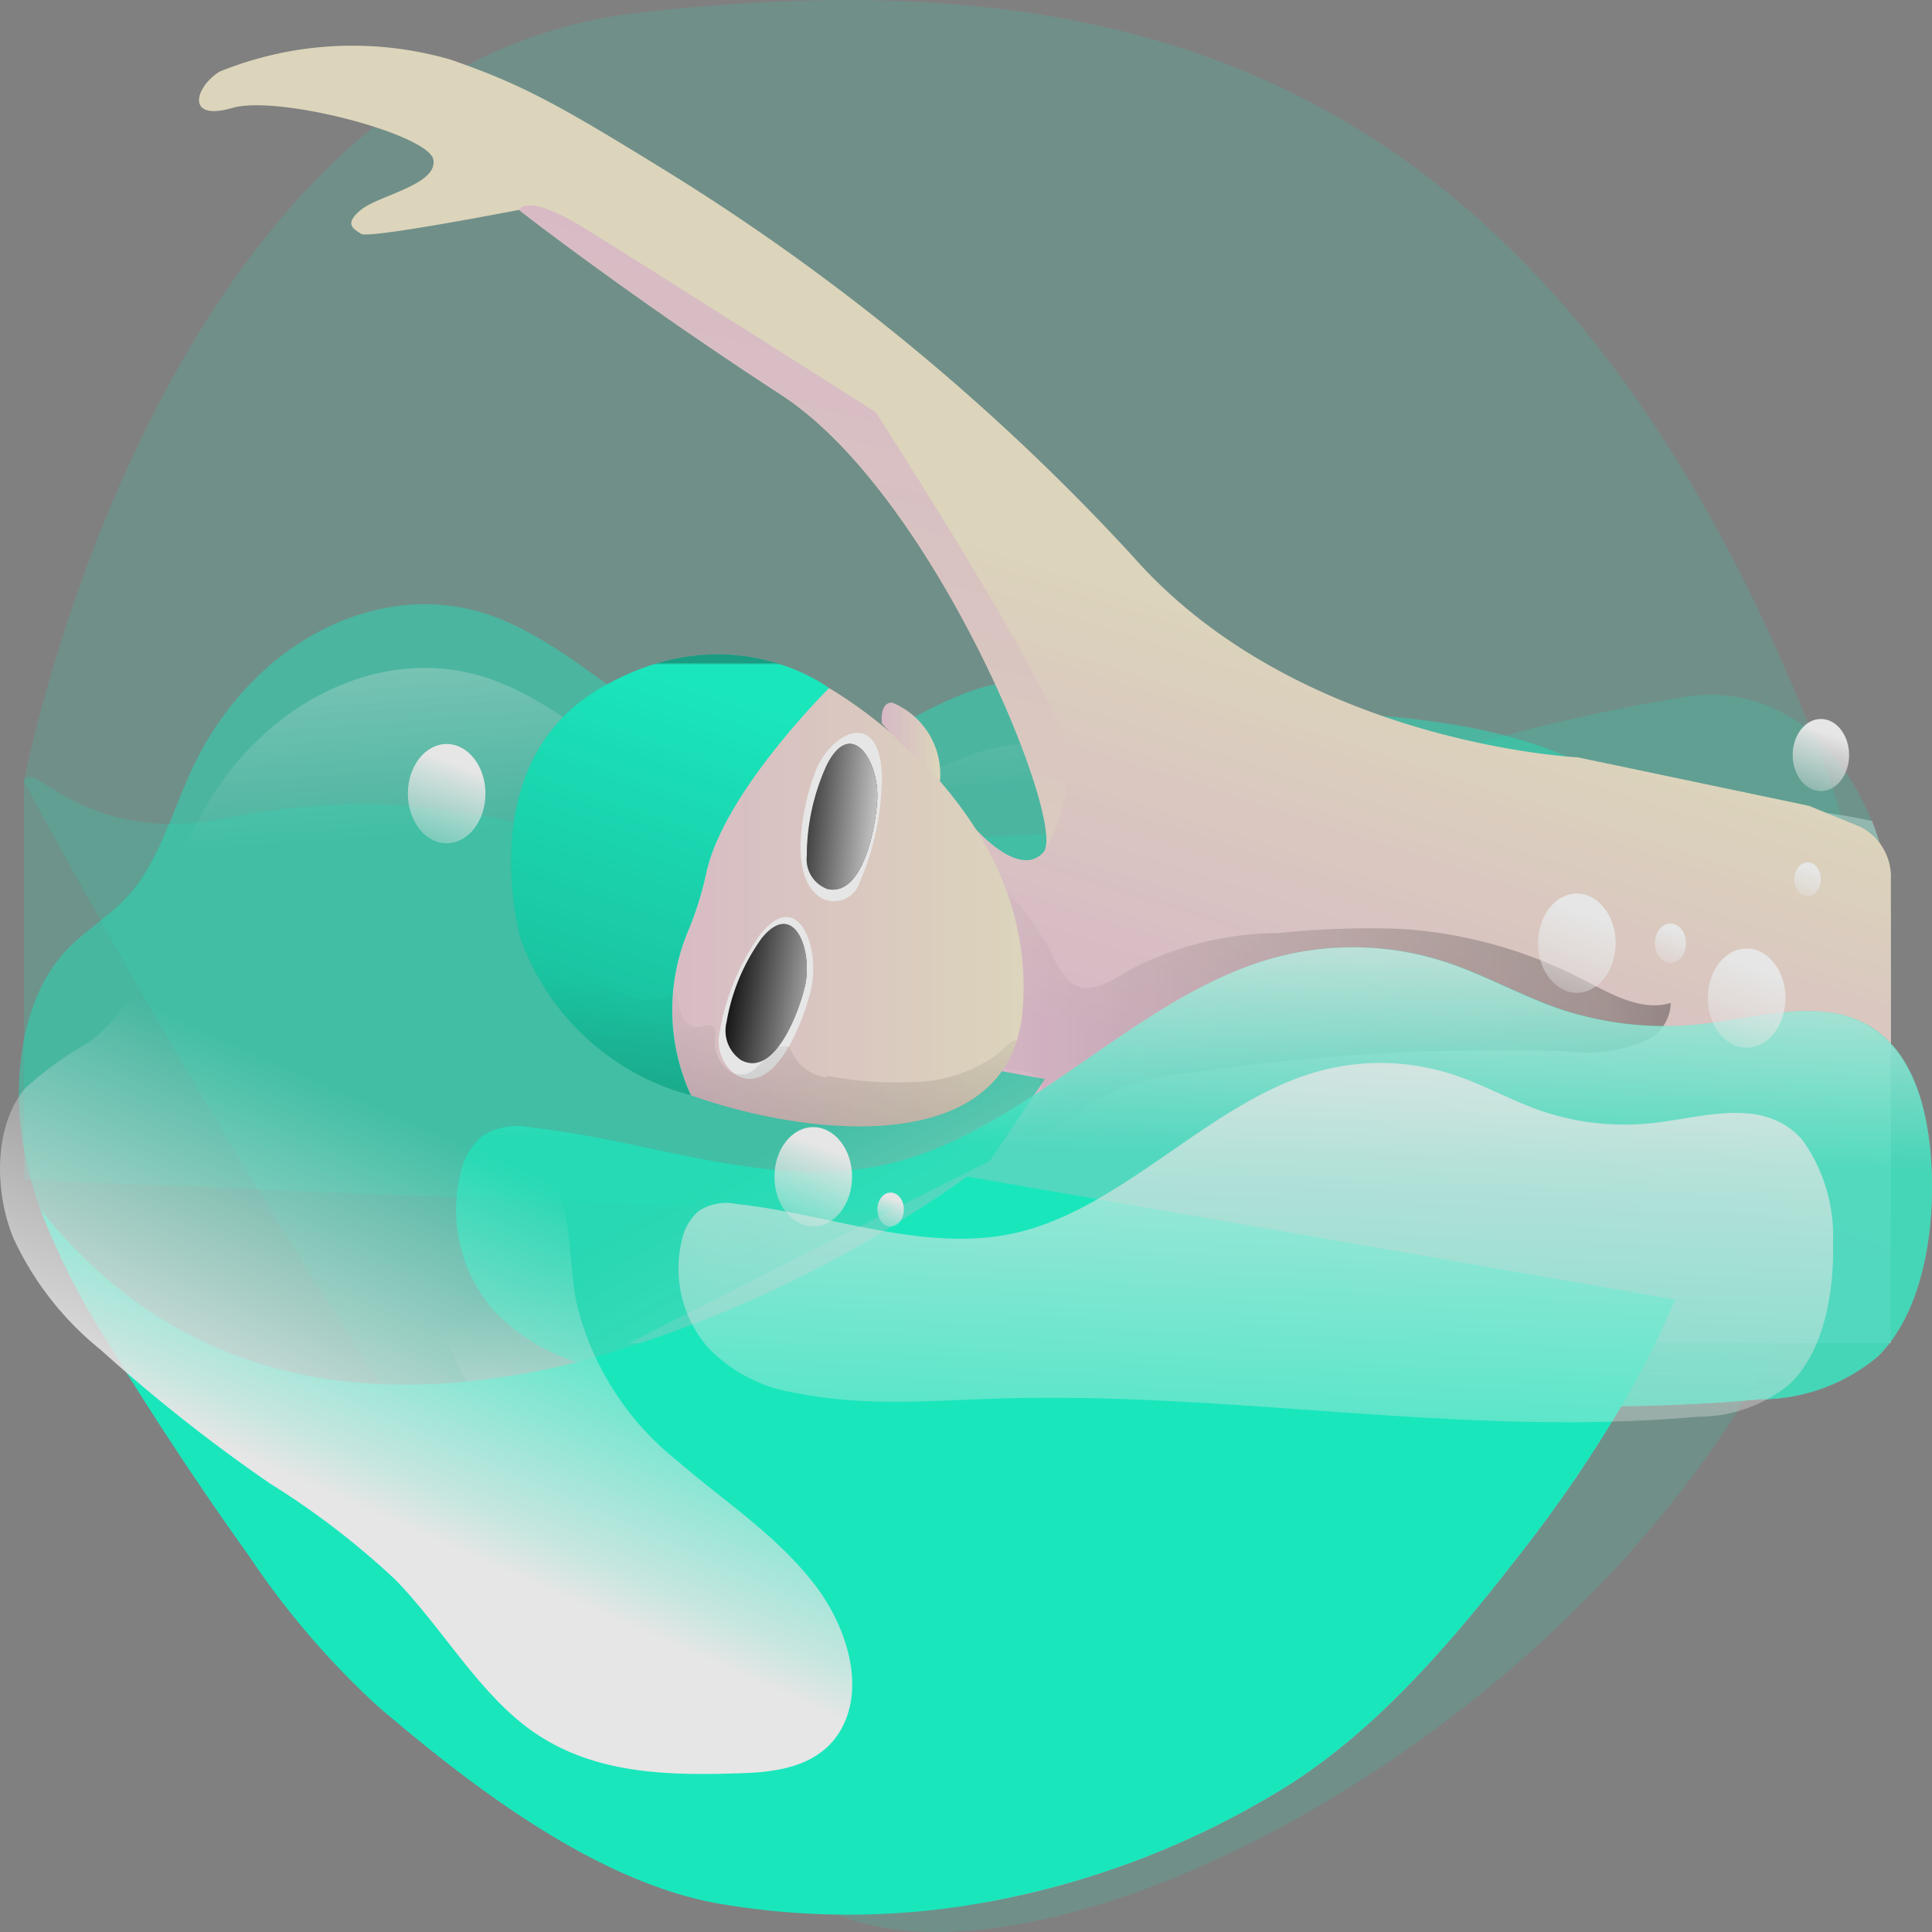 <svg xmlns="http://www.w3.org/2000/svg" xmlns:xlink="http://www.w3.org/1999/xlink" width="80" height="80" viewBox="0 0 80 80">
  <rect x="0" y="0" width="80" height="80" fill="#808080" stroke="none"/>
  <defs>
    <linearGradient id="linear-gradient" x1="0.478" y1="0.129" x2="0.459" y2="-0.063" gradientUnits="objectBoundingBox">
      <stop offset="0" stop-color="#fff" stop-opacity="0"/>
      <stop offset="0.84" stop-color="#fff" stop-opacity="0.839"/>
      <stop offset="0.97" stop-color="#fff"/>
    </linearGradient>
    <linearGradient id="linear-gradient-2" x1="0.432" y1="0.262" x2="0.508" y2="0.376" xlink:href="#linear-gradient"/>
    <linearGradient id="linear-gradient-3" x1="0.418" y1="0.716" x2="0.55" y2="0.4" gradientUnits="objectBoundingBox">
      <stop offset="0" stop-color="#ecc4d7"/>
      <stop offset="0.42" stop-color="#efd4d1"/>
      <stop offset="1" stop-color="#f2eac9"/>
    </linearGradient>
    <linearGradient id="linear-gradient-4" y1="0.501" x2="1" y2="0.501" gradientUnits="objectBoundingBox">
      <stop offset="0" stop-opacity="0"/>
      <stop offset="0.91" stop-opacity="0.8"/>
      <stop offset="1"/>
    </linearGradient>
    <linearGradient id="linear-gradient-5" x1="0" y1="0.5" x2="1" y2="0.5" xlink:href="#linear-gradient-3"/>
    <linearGradient id="linear-gradient-6" x1="0.122" y1="0.387" x2="1.322" y2="0.739" xlink:href="#linear-gradient"/>
    <linearGradient id="linear-gradient-7" x1="-0.2" y1="0.335" x2="1.179" y2="0.671" xlink:href="#linear-gradient"/>
    <linearGradient id="linear-gradient-8" x1="-0.001" y1="0.503" x2="0.999" y2="0.503" xlink:href="#linear-gradient-3"/>
    <linearGradient id="linear-gradient-9" x1="0.5" y1="-0.056" x2="0.5" y2="-0.06" xlink:href="#linear-gradient-4"/>
    <linearGradient id="linear-gradient-10" x1="0.551" y1="0.049" x2="0.189" y2="1.44" xlink:href="#linear-gradient-4"/>
    <linearGradient id="linear-gradient-11" x1="0.503" y1="0.266" x2="0.428" y2="1.536" xlink:href="#linear-gradient-4"/>
    <linearGradient id="linear-gradient-12" x1="0.511" y1="0.446" x2="0.56" y2="-0.171" xlink:href="#linear-gradient"/>
    <linearGradient id="linear-gradient-13" x1="0.23" y1="1.437" x2="0.6" y2="0.154" xlink:href="#linear-gradient"/>
    <linearGradient id="linear-gradient-15" x1="0.229" y1="1.437" x2="0.599" y2="0.154" xlink:href="#linear-gradient"/>
    <linearGradient id="linear-gradient-16" x1="0.229" y1="1.437" x2="0.6" y2="0.155" xlink:href="#linear-gradient"/>
    <linearGradient id="linear-gradient-17" x1="0.23" y1="1.438" x2="0.6" y2="0.154" xlink:href="#linear-gradient"/>
    <linearGradient id="linear-gradient-19" x1="0.231" y1="1.435" x2="0.6" y2="0.155" xlink:href="#linear-gradient"/>
    <linearGradient id="linear-gradient-20" x1="0.229" y1="1.436" x2="0.6" y2="0.152" xlink:href="#linear-gradient"/>
    <linearGradient id="linear-gradient-21" x1="0.229" y1="1.438" x2="0.6" y2="0.154" xlink:href="#linear-gradient"/>
    <linearGradient id="linear-gradient-22" x1="0.383" y1="1.575" x2="0.618" y2="-0.402" xlink:href="#linear-gradient"/>
    <linearGradient id="linear-gradient-23" x1="0.612" y1="0.344" x2="0.448" y2="0.736" xlink:href="#linear-gradient"/>
    <linearGradient id="linear-gradient-24" x1="0.591" y1="-0.012" x2="0.325" y2="1.34" xlink:href="#linear-gradient-3"/>
  </defs>
  <g id="swimming_" transform="translate(0.013 0.001)" opacity="0.8">
    <path id="Path_119" data-name="Path 119" d="M26.8,81.833S32.422,52.229,52.29,50,90,51.767,101.207,80.748s-29.949,54.7-41.721,47.51S26.8,81.833,26.8,81.833Z" transform="translate(-25.824 -49.48)" fill="#00ffcb" opacity="0.15"/>
    <path id="Path_120" data-name="Path 120" d="M94.391,173.12a48.564,48.564,0,0,1-6.808,11c-2.851,3.654-5.942,7.123-9.592,9.326-7.105,4.3-15.4,3.34-23.186,1.976-4.927-.863-10.019-1.936-14.151-5.474a34.183,34.183,0,0,1-5.273-6.142q-3.06-4.274-5.855-8.849a30.728,30.728,0,0,1-2.839-5.575,16.023,16.023,0,0,1-.619-2.219c-.6-2.9-.206-6.332,1.558-8.348.86-.981,1.97-1.554,2.822-2.549,1.176-1.382,1.727-3.406,2.552-5.166,2.476-5.242,7.815-7.947,12.416-6.282,2.294.831,4.3,2.583,6.41,4.01s4.487,2.578,6.833,2.042c2.377-.543,4.5-2.3,6.85-3.037,2.251-.7,4.207-.306,6.491.158,6.788,1.372,14.122-.079,20.254,3.894a9.008,9.008,0,0,1,3.023,3.034,12.135,12.135,0,0,1,1.335,4.641A27.645,27.645,0,0,1,94.391,173.12Z" transform="translate(-25.036 -119.31)" fill="#00ffcb" opacity="0.44"/>
    <path id="Path_121" data-name="Path 121" d="M94.391,183.11a48.565,48.565,0,0,1-6.808,11c-2.851,3.654-5.942,7.123-9.592,9.326-7.105,4.3-15.4,3.34-23.186,1.976-4.927-.863-10.019-1.937-14.151-5.474a34.184,34.184,0,0,1-5.273-6.142q-3.06-4.274-5.855-8.849a30.727,30.727,0,0,1-2.839-5.575,16.023,16.023,0,0,1-.619-2.219c-.6-2.9-.206-6.332,1.558-8.348.86-.981,1.97-1.554,2.822-2.549,1.176-1.382,1.727-3.406,2.552-5.155,2.476-5.242,7.815-7.946,12.416-6.282,2.294.831,4.3,2.583,6.41,4.01s4.487,2.578,6.833,2.042c2.377-.543,4.5-2.3,6.85-3.037,2.251-.7,4.207-.306,6.491.158,6.788,1.372,14.122-.079,20.254,3.894a9.008,9.008,0,0,1,3.023,3.034,12.135,12.135,0,0,1,1.335,4.641A27.623,27.623,0,0,1,94.391,183.11Z" transform="translate(-25.036 -126.672)" opacity="0.44" fill="url(#linear-gradient)"/>
    <path id="Path_122" data-name="Path 122" d="M164.706,185.96a7.6,7.6,0,0,1-4.869,1.754c-1.91.174-3.819.264-5.731.285a60.686,60.686,0,0,1-4.57,6.6c-2.851,3.654-5.942,7.123-9.592,9.326a35.679,35.679,0,0,1-12.29,4.638,21.92,21.92,0,0,1-8.946-4.39,34.2,34.2,0,0,1-5.271-6.145q-3.064-4.269-5.855-8.854c-.435-.715-.869-1.44-1.279-2.184a20.042,20.042,0,0,1-2.187-5.609,12.894,12.894,0,0,1-.25-2.111,9.105,9.105,0,0,1,1.805-6.242c.86-.981,1.972-1.554,2.822-2.551,1.18-1.38,1.731-3.4,2.556-5.155a12.883,12.883,0,0,1,.635-1.19c2.668-4.451,7.541-6.625,11.781-5.092,2.294.831,4.3,2.58,6.41,4.01a17.717,17.717,0,0,0,1.935,1.161,7.307,7.307,0,0,0,4.9.879c2.375-.528,4.5-2.3,6.848-3.037,2.253-.7,4.209-.3,6.491.158,4.745.96,9.757.541,14.442,1.557a11.676,11.676,0,0,1,.782,4.253v4.963l.074.079c1.166,1.319,1.568,3.43,1.62,5.427C167.033,181.263,166.431,184.276,164.706,185.96Z" transform="translate(-86.983 -129.773)" opacity="0.44" fill="url(#linear-gradient-2)"/>
    <path id="Path_123" data-name="Path 123" d="M104.108,167.945v13.719L78.657,180.64l-15.2-.612-18.775-.757-1.981-.079L26.8,178.551v-16.5c.392-1.055,2.42,2.812,8.665,1.472a27.269,27.269,0,0,1,11.906.285s1.186.116,3.155.251a145.575,145.575,0,0,0,20.126.079,45.62,45.62,0,0,0,11.327-2.087,80.024,80.024,0,0,1,13.749-3.527,6.411,6.411,0,0,1,5.858,2.287,10.808,10.808,0,0,1,2.523,7.137Z" transform="translate(-25.824 -129.695)" fill="#00ffcb" opacity="0.19"/>
    <path id="Path_124" data-name="Path 124" d="M131.99,91.174v19.172H79.739l14.95-7.551,2.269-3.38-3.625-.66.747-9.714s1.826,2.111,2.827.971a.233.233,0,0,0,.043-.069l.012-.024c.7-1.638-4.7-14.774-10.9-18.822-6.247-4.066-10.743-7.564-10.881-7.672h0s-6.218,1.206-6.536.992-.726-.406,0-1,3.192-1.039,2.99-2.079-6.414-2.691-8.329-2.134-1.564-.836-.532-1.5a14.62,14.62,0,0,1,9.585-.5c2.814.981,4.238,1.723,8.612,4.419a91.834,91.834,0,0,1,19.645,16.162c6.831,7.754,18.412,8.308,18.412,8.308L128.6,88.1l2.131.873A2.326,2.326,0,0,1,131.99,91.174Z" transform="translate(-53.706 -54.734)" fill="url(#linear-gradient-3)"/>
    <path id="Path_125" data-name="Path 125" d="M218.225,190.884a3.414,3.414,0,0,0,.807,1.237c.755.575,1.692-.071,2.488-.551a13.574,13.574,0,0,1,6.132-1.5,35.854,35.854,0,0,1,5.075-.169,18.969,18.969,0,0,1,7.506,2.09c1.172.6,2.414,1.343,3.643.974a1.759,1.759,0,0,1-1.032,1.562,6.272,6.272,0,0,1-3.21.441,88.783,88.783,0,0,0-15.944.931,9.369,9.369,0,0,0-3.466,1.021c-1.081.636-2.106,1.678-3.258,1.419l.716-1.477a1.013,1.013,0,0,0,.122-.364c.035-.427-.38-.657-.712-.718a6.673,6.673,0,0,1-1.6-.348,1.865,1.865,0,0,1-1.089-1.417c-.136-1,.559-1.847.732-2.839a10.983,10.983,0,0,0,0-1.878C215.131,185.956,217.739,189.887,218.225,190.884Z" transform="translate(-174.707 -151.437)" opacity="0.36" fill="url(#linear-gradient-4)"/>
    <path id="Path_126" data-name="Path 126" d="M97.8,239.225a37.963,37.963,0,0,1-2.232,4.417,60.687,60.687,0,0,1-4.57,6.6c-2.851,3.654-5.942,7.123-9.592,9.326a35.677,35.677,0,0,1-12.29,4.638,31.749,31.749,0,0,1-10.918.034c-4.927-.863-10-4.633-14.128-8.179a34.183,34.183,0,0,1-5.273-6.142q-3.06-4.274-5.855-8.849a30.728,30.728,0,0,1-2.839-5.575h0c4.976,6.255,11.45,7.751,17.658,7.123a31.048,31.048,0,0,0,4.6-.81,50.052,50.052,0,0,0,13.722-6.068c1.521-.952,2.4-1.607,2.4-1.607l12.792,2.219Z" transform="translate(-28.443 -185.415)" fill="#00ffcb"/>
    <path id="Path_127" data-name="Path 127" d="M161.032,170.718a5.8,5.8,0,0,1-.239,1.264c-1.5,4.778-9.018,3.87-13.5,2.264-1.787-.641-3.095-1.393-3.344-1.939a5.015,5.015,0,0,1,.06-2.475c.854-4.525,4.56-13.044,9.006-12.445C153.011,157.389,161.73,162.259,161.032,170.718Z" transform="translate(-118.7 -128.896)" fill="url(#linear-gradient-5)"/>
    <path id="Path_128" data-name="Path 128" d="M168.02,194.09a9.683,9.683,0,0,0-1.7,4.042,1.713,1.713,0,0,0,.7,1.831c1.545.828,2.725-2.09,3.072-3.546C170.5,194.71,169.582,192.174,168.02,194.09Zm1.818,2.19c-.3,1.251-1.31,3.754-2.637,3.042a1.469,1.469,0,0,1-.6-1.583,8.291,8.291,0,0,1,1.459-3.469c1.341-1.63,2.129.546,1.778,2.018Z" transform="translate(-136.526 -155.434)" fill="#fff"/>
    <path id="Path_129" data-name="Path 129" d="M170.936,197.09c-.3,1.251-1.31,3.754-2.637,3.042a1.469,1.469,0,0,1-.6-1.583,8.292,8.292,0,0,1,1.459-3.469C170.5,193.442,171.287,195.618,170.936,197.09Z" transform="translate(-137.624 -156.237)"/>
    <path id="Path_130" data-name="Path 130" d="M186.044,166.221c-.122-2.77-2.144-1.712-2.758-.1-.522,1.369-1.211,4.533.361,5.277a1.124,1.124,0,0,0,1.49-.731A11.027,11.027,0,0,0,186.044,166.221Zm-.186,1.055c-.078,1.3-.648,4.026-2.063,3.694a1.31,1.31,0,0,1-.852-1.369,9.11,9.11,0,0,1,.84-3.791c1.023-1.984,2.16-.077,2.067,1.467Z" transform="translate(-149.54 -134.161)" fill="#fff"/>
    <path id="Path_131" data-name="Path 131" d="M186.842,168.535c-.078,1.3-.648,4.026-2.063,3.694a1.31,1.31,0,0,1-.852-1.369,9.11,9.11,0,0,1,.84-3.791C185.8,165.084,186.935,166.991,186.842,168.535Z" transform="translate(-150.532 -135.42)"/>
    <path id="Path_132" data-name="Path 132" d="M170.936,197.09c-.3,1.251-1.31,3.754-2.637,3.042a1.469,1.469,0,0,1-.6-1.583,8.292,8.292,0,0,1,1.459-3.469C170.5,193.442,171.287,195.618,170.936,197.09Z" transform="translate(-137.624 -156.237)" fill="url(#linear-gradient-6)"/>
    <path id="Path_133" data-name="Path 133" d="M186.842,168.535c-.078,1.3-.648,4.026-2.063,3.694a1.31,1.31,0,0,1-.852-1.369,9.11,9.11,0,0,1,.84-3.791C185.8,165.084,186.935,166.991,186.842,168.535Z" transform="translate(-150.532 -135.42)" fill="url(#linear-gradient-7)"/>
    <path id="Path_134" data-name="Path 134" d="M198.964,160.613s-.111-.884.433-.855a3.211,3.211,0,0,1,1.974,3.248C201.37,163.016,199.205,160.948,198.964,160.613Z" transform="translate(-162.46 -130.663)" fill="url(#linear-gradient-8)"/>
    <path id="Path_135" data-name="Path 135" d="M124.974,163.959s-2.092-7.234,3.3-10.379,9.468,0,9.468,0-4.364,4.314-5.082,7.651a13.931,13.931,0,0,1-.767,2.44,8.456,8.456,0,0,0,.116,6.736l.012.029A10.272,10.272,0,0,1,124.974,163.959Z" transform="translate(-103.426 -125.087)" fill="#00ffcb"/>
    <path id="Path_136" data-name="Path 136" d="M124.974,163.959s-2.092-7.234,3.3-10.379,9.468,0,9.468,0-4.364,4.314-5.082,7.651a13.931,13.931,0,0,1-.767,2.44,8.456,8.456,0,0,0,.116,6.736l.012.029A10.272,10.272,0,0,1,124.974,163.959Z" transform="translate(-103.426 -125.087)" opacity="0.36" fill="url(#linear-gradient-9)"/>
    <path id="Path_137" data-name="Path 137" d="M137.725,153.569s-4.364,4.314-5.082,7.651a13.931,13.931,0,0,1-.767,2.44,8.459,8.459,0,0,0,.113,6.736l.012.029a10.276,10.276,0,0,1-7.042-6.48s-.066-.232-.146-.628c-.363-1.828-.982-7.168,3.441-9.762A8.619,8.619,0,0,1,137.725,153.569Z" transform="translate(-103.415 -125.076)" opacity="0.36" fill="url(#linear-gradient-10)"/>
    <path id="Path_138" data-name="Path 138" d="M146.491,198.346c-1.5,4.778-9.018,3.87-13.5,2.264a10.276,10.276,0,0,1-7.042-6.48s-.066-.232-.146-.628l.056-.116a.293.293,0,0,1,.2-.214.234.234,0,0,1,.246.109,21.126,21.126,0,0,1,1.506,1.754,5.41,5.41,0,0,0,1.9,1.161l.351.142a2.306,2.306,0,0,0,2.189.095,1.156,1.156,0,0,0,.151-.121,3.321,3.321,0,0,0,.206.95.745.745,0,0,0,.619.528c.279,0,.664-.224.765.108a.872.872,0,0,1,0,.319,1.558,1.558,0,0,0,.444,1.274.885.885,0,0,0,1.087.124,4.4,4.4,0,0,0,.72-.718.779.779,0,0,1,.846-.29,1.869,1.869,0,0,0,1.5,1.266c.014-.055.08-.063.128-.055a15.233,15.233,0,0,0,4.077.206,6.125,6.125,0,0,0,2.967-1.169C145.969,198.679,146.328,198.246,146.491,198.346Z" transform="translate(-104.399 -155.258)" opacity="0.36" fill="url(#linear-gradient-11)"/>
    <path id="Path_139" data-name="Path 139" d="M131.836,206.99c5.374-1.5,9.765-6.659,15.113-8.3a12.352,12.352,0,0,1,7.687.132c1.529.528,2.985,1.346,4.514,1.871a13.786,13.786,0,0,0,6.416.559c2.538-.359,5.457-1.206,7.367.96,1.166,1.319,1.568,3.43,1.62,5.427.072,2.773-.53,5.786-2.255,7.469a7.6,7.6,0,0,1-4.869,1.754c-12.247,1.113-24.531-1.319-36.8-.963-3.646.1-7.32.451-10.92-.285a8.182,8.182,0,0,1-4.712-2.435,6.361,6.361,0,0,1-1.3-5.928,2.806,2.806,0,0,1,.825-1.285,2.69,2.69,0,0,1,2.04-.359C121.538,206.117,126.861,208.391,131.836,206.99Z" transform="translate(-94.575 -158.918)" fill="#00ffcb" opacity="0.7"/>
    <path id="Path_140" data-name="Path 140" d="M172.263,215.105a7.6,7.6,0,0,1-4.869,1.754c-1.91.174-3.819.264-5.731.285-10.347.14-20.714-1.543-31.073-1.248-3.646.1-7.32.451-10.92-.285a12,12,0,0,1-1.213-.3,7.435,7.435,0,0,1-3.507-2.132,6.6,6.6,0,0,1-1.554-4.68,5.04,5.04,0,0,1,.258-1.248,2.806,2.806,0,0,1,.825-1.285,2.69,2.69,0,0,1,2.04-.359c4.978.512,10.3,2.776,15.267,1.385,5.374-1.5,9.765-6.659,15.113-8.3a12.352,12.352,0,0,1,7.687.132c1.529.528,2.985,1.346,4.514,1.871a13.786,13.786,0,0,0,6.416.559c2.5-.354,5.383-1.185,7.293.881l.074.079c1.166,1.319,1.568,3.43,1.62,5.427C174.59,210.409,173.988,213.422,172.263,215.105Z" transform="translate(-94.54 -158.918)" fill="url(#linear-gradient-12)"/>
    <ellipse id="Ellipse_17" data-name="Ellipse 17" cx="1.607" cy="2.055" rx="1.607" ry="2.055" transform="translate(63.673 36.999)" fill="url(#linear-gradient-13)"/>
    <ellipse id="Ellipse_18" data-name="Ellipse 18" cx="1.607" cy="2.055" rx="1.607" ry="2.055" transform="translate(46.2 50.784)" fill="url(#linear-gradient-13)"/>
    <ellipse id="Ellipse_19" data-name="Ellipse 19" cx="1.607" cy="2.055" rx="1.607" ry="2.055" transform="translate(70.704 39.273)" fill="url(#linear-gradient-15)"/>
    <ellipse id="Ellipse_20" data-name="Ellipse 20" cx="1.168" cy="1.493" rx="1.168" ry="1.493" transform="translate(74.218 29.77)" fill="url(#linear-gradient-16)"/>
    <ellipse id="Ellipse_21" data-name="Ellipse 21" cx="1.607" cy="2.055" rx="1.607" ry="2.055" transform="translate(32.055 46.671)" fill="url(#linear-gradient-17)"/>
    <ellipse id="Ellipse_22" data-name="Ellipse 22" cx="1.607" cy="2.055" rx="1.607" ry="2.055" transform="translate(16.875 30.807)" fill="url(#linear-gradient-13)"/>
    <ellipse id="Ellipse_23" data-name="Ellipse 23" cx="0.64" cy="0.818" rx="0.64" ry="0.818" transform="translate(68.517 38.236)" fill="url(#linear-gradient-19)"/>
    <ellipse id="Ellipse_24" data-name="Ellipse 24" cx="0.549" cy="0.702" rx="0.549" ry="0.702" transform="translate(36.316 49.38)" fill="url(#linear-gradient-20)"/>
    <ellipse id="Ellipse_25" data-name="Ellipse 25" cx="0.549" cy="0.702" rx="0.549" ry="0.702" transform="translate(74.286 35.706)" fill="url(#linear-gradient-21)"/>
    <path id="Path_141" data-name="Path 141" d="M172.5,223.259c4.2-1.174,7.634-5.208,11.822-6.5a9.683,9.683,0,0,1,6.014.1c1.2.412,2.335,1.055,3.532,1.464a10.753,10.753,0,0,0,5.02.438c1.985-.28,4.269-.942,5.762.752a6.824,6.824,0,0,1,1.269,4.245c.056,2.169-.413,4.527-1.764,5.841a5.9,5.9,0,0,1-3.811,1.375c-9.581.871-19.187-1.029-28.793-.755-2.851.082-5.725.354-8.543-.222a6.344,6.344,0,0,1-3.685-1.9,4.987,4.987,0,0,1-1.015-4.638,2.2,2.2,0,0,1,.646-1.005,2.1,2.1,0,0,1,1.595-.28C164.446,222.578,168.609,224.346,172.5,223.259Z" transform="translate(-130.032 -172.314)" fill="url(#linear-gradient-22)"/>
    <path id="Path_142" data-name="Path 142" d="M39.087,192.022c-.53-1.055-.926-2.214-1.492-3.235-1.267-2.272-3.608-3.767-5.686-2.923-2.659,1.071-3.8,5.16-6.189,6.984a14.244,14.244,0,0,0-2.682,1.934c-1.265,1.514-1.285,4.184-.493,6.155a12.832,12.832,0,0,0,3.629,4.659,68.05,68.05,0,0,0,7.015,5.54,33.306,33.306,0,0,1,5.193,3.986c1.908,1.963,3.4,4.6,5.523,6.163,2.6,1.915,5.777,1.944,8.777,1.847,1.6-.045,3.487-.311,4.287-2.084.848-1.876-.083-4.277-1.283-5.8-1.62-2.053-3.7-3.38-5.585-5.013a11.9,11.9,0,0,1-4.229-6.614c-.246-1.28-.221-2.638-.512-3.891C44.455,195.805,40.76,195.354,39.087,192.022Z" transform="translate(-22.02 -149.707)" fill="url(#linear-gradient-23)"/>
    <path id="Path_143" data-name="Path 143" d="M147.935,108.407c.7-1.638-4.7-14.774-10.9-18.822-6.247-4.066-10.743-7.564-10.881-7.672h0s.291-.741,2.692.744,12.078,7.625,12.078,7.625,7.275,11.289,7.823,13.68A6.457,6.457,0,0,1,147.935,108.407Z" transform="translate(-104.676 -73.221)" fill="url(#linear-gradient-24)"/>
  </g>
</svg>

